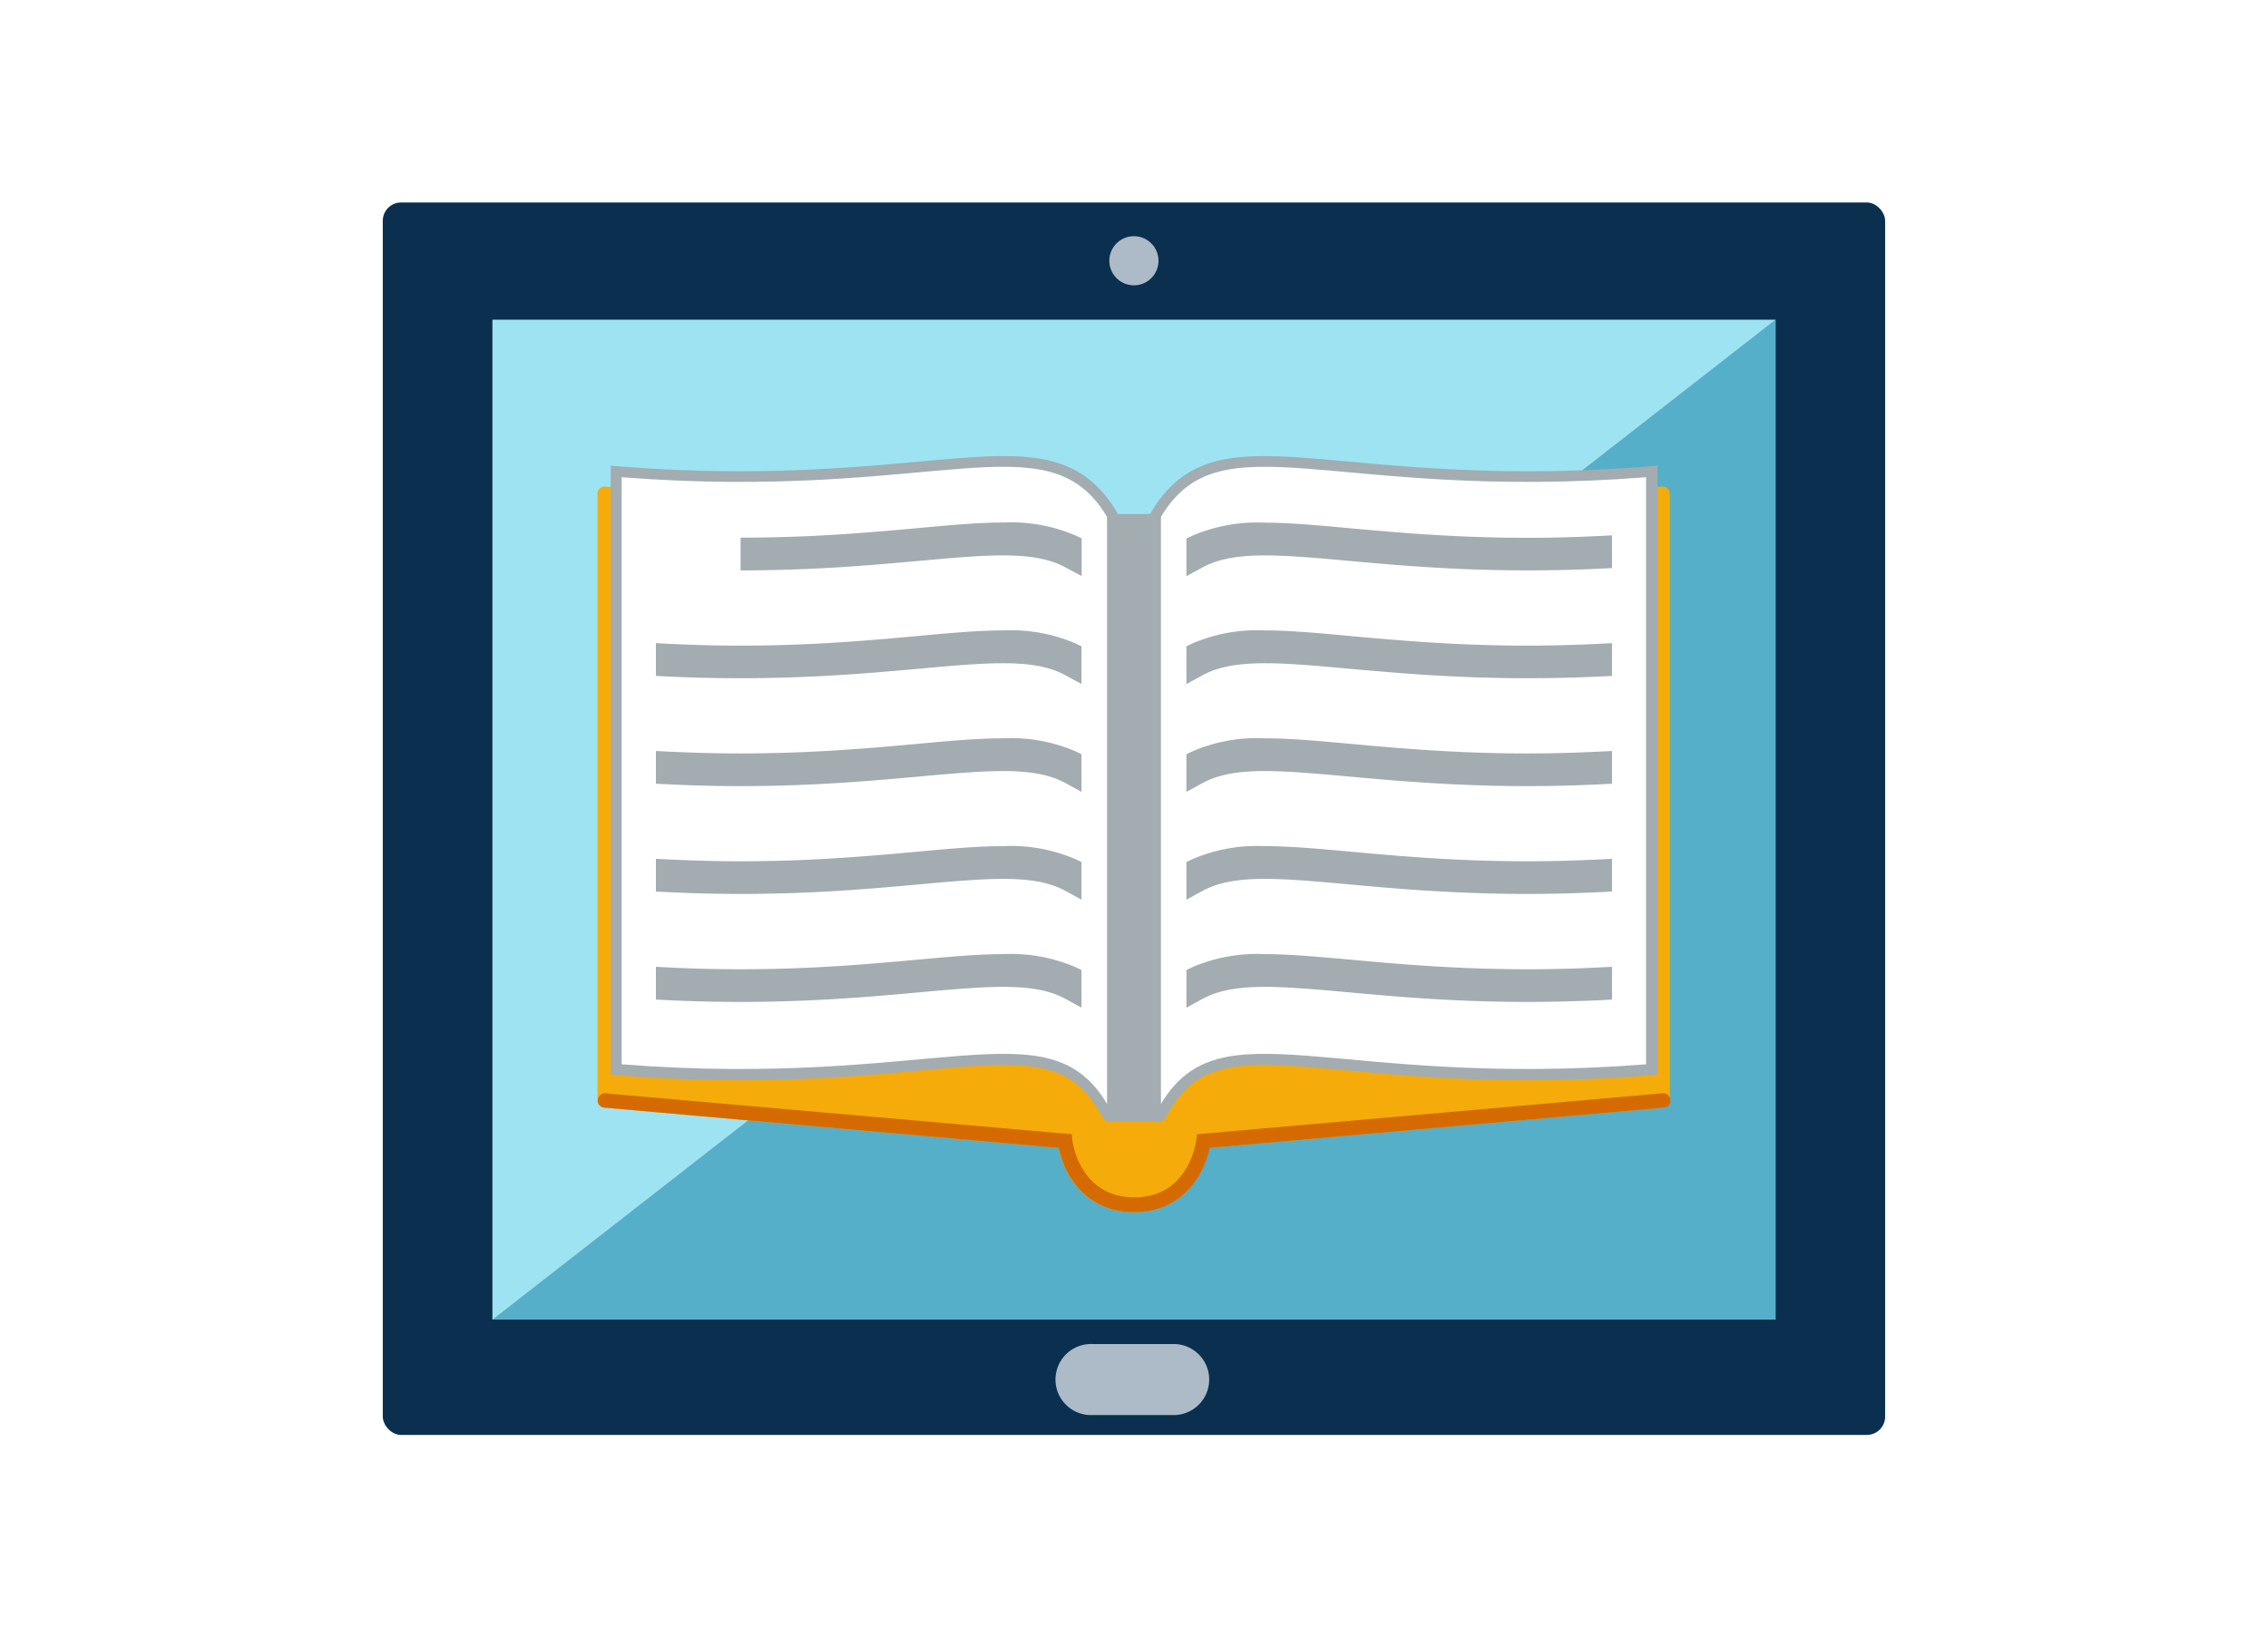 <svg xmlns="http://www.w3.org/2000/svg" viewBox="0 0 276.94 200"><defs><style>.cls-1{fill:#fff;}.cls-2{fill:#0b304f;}.cls-3{fill:#9ee3f2;}.cls-4{fill:#56afc9;}.cls-5{fill:#acbbc7;}.cls-6{fill:#f5ab09;}.cls-7{fill:#d56b00;}.cls-8{fill:#a3acb1;}</style></defs><title>Asset 81</title><g id="Layer_2" data-name="Layer 2"><g id="Layer_1-2" data-name="Layer 1"><rect class="cls-1" width="276.94" height="200"/><rect class="cls-2" x="46.75" y="24.73" width="183.45" height="150.54" rx="2.24" transform="translate(276.94 200) rotate(180)"/><rect class="cls-3" x="60.14" y="39.04" width="156.67" height="122.13" transform="translate(276.94 200.22) rotate(180)"/><polygon class="cls-4" points="60.14 161.18 216.81 161.18 216.81 39.04 60.14 161.18"/><path class="cls-5" d="M143.52,172.84a4.34,4.34,0,0,0,0-8.67H133.43a4.34,4.34,0,1,0,0,8.67Z"/><path class="cls-5" d="M141.46,31.85a3,3,0,1,1-3-3A3,3,0,0,1,141.46,31.85Z"/><path class="cls-6" d="M203,59.43l-56.88,5-.08.72c0,.29-.88,7-7.57,7s-7.53-6.72-7.56-7l-.08-.72-57-5a.88.88,0,0,0-.87.8v74.12a.87.87,0,0,0,.81.94l55.46,4.92.07.3c.85,3.65,3.69,7.55,9.13,7.55s8.28-3.9,9.13-7.55l.07-.3,55.47-4.92a.87.87,0,0,0,.8-.94V60.23A.89.89,0,0,0,203,59.43Z"/><path class="cls-7" d="M138.47,148.06c-5.44,0-8.28-3.9-9.13-7.55l-.07-.3-55.46-4.92a.87.87,0,0,1-.81-.94.88.88,0,0,1,.87-.81l57,5,.08.71c0,.29.93,7,7.56,7s7.53-6.72,7.57-7l.08-.71,56.88-5a.89.89,0,0,1,.94.81.87.87,0,0,1-.8.94l-55.47,4.92-.07.3C146.75,144.16,143.91,148.06,138.47,148.06Z"/><path class="cls-8" d="M200.93,57c-4.9.38-9.61.56-14.4.56-8.81,0-16-.65-21.72-1.17-4-.36-7.44-.68-10.39-.68-5.86,0-10.45,1.15-13.8,6.77l-.19.31h-3.92l-.18-.31c-3.36-5.62-8-6.77-13.81-6.77-2.94,0-6.39.32-10.39.68-5.75.52-12.91,1.17-21.72,1.17-4.79,0-9.5-.18-14.4-.56l-1.43-.12v74.38l1.23.1c4.9.38,9.81.58,14.6.58,8.93,0,16.16-.66,22-1.19,3.93-.36,7.33-.67,10.15-.67,6.09,0,9.11,1.43,11.52,5.47l.61,1a1,1,0,0,0,1.13.46l.05,0h5.28l0,0a1,1,0,0,0,1.13-.46l.61-1c2.42-4,5.43-5.47,11.52-5.47,2.83,0,6.22.31,10.15.67,5.81.53,13,1.19,22,1.19,4.79,0,9.71-.2,14.61-.58l1.22-.1V56.85Z"/><path class="cls-1" d="M75.91,58.29V130c38.43,3,52-7.38,59.27,4.84V63.13C127.88,50.92,114.34,61.29,75.91,58.29Z"/><path class="cls-8" d="M130.09,69.3c-1.84-1-4.19-1.46-7.61-1.46-2.82,0-6.22.3-10.14.66-5.8.52-13,1.17-21.91,1.17h0l0-4c8.74,0,15.87-.64,21.59-1.16,4-.37,7.52-.69,10.52-.69a20.05,20.05,0,0,1,8.78,1.58l.76.36v4.6Z"/><path class="cls-8" d="M130.09,82.47c-1.84-1-4.19-1.46-7.61-1.46-2.82,0-6.22.3-10.14.66-5.8.52-13,1.17-21.91,1.17h0c-3,0-6.05-.07-9.07-.22l-1.27-.06v-4l1.4.07c3.12.15,6,.23,8.92.23,8.74,0,15.87-.65,21.59-1.17,4-.37,7.52-.69,10.52-.69a20.05,20.05,0,0,1,8.78,1.58l.76.36v4.61Z"/><path class="cls-8" d="M130.09,95.64c-1.84-1-4.19-1.46-7.61-1.46-2.82,0-6.22.31-10.14.66-5.8.52-13,1.18-21.91,1.18h0c-3,0-6.05-.08-9.07-.23l-1.27-.06v-4l1.4.07c3.12.15,6,.23,8.92.23,8.74,0,15.87-.65,21.59-1.17,4-.37,7.52-.68,10.52-.68a19.91,19.91,0,0,1,8.78,1.58l.76.36v4.6Z"/><path class="cls-8" d="M130.09,108.81c-1.84-1-4.19-1.46-7.61-1.46-2.82,0-6.22.31-10.14.66-5.8.53-13,1.18-21.91,1.18h0c-3,0-6.05-.08-9.07-.23l-1.27-.06v-4l1.4.07c3.12.15,6,.23,8.92.23,8.74,0,15.87-.65,21.59-1.17,4-.37,7.52-.68,10.52-.68a20.05,20.05,0,0,1,8.78,1.58l.76.36v4.6Z"/><path class="cls-8" d="M130.09,122c-1.84-1-4.19-1.46-7.61-1.46-2.82,0-6.22.31-10.14.66-5.8.53-13,1.18-21.91,1.18h0c-3,0-6.05-.08-9.07-.22l-1.27-.07v-4l1.4.07c3.12.16,6,.23,8.92.23,8.74,0,15.87-.65,21.59-1.17,4-.36,7.52-.68,10.52-.68a20.05,20.05,0,0,1,8.78,1.58l.76.36v4.6Z"/><path class="cls-1" d="M141.76,63.13v71.71C149.06,122.62,162.6,133,201,130V58.29C162.6,61.29,149.06,50.92,141.76,63.13Z"/><path class="cls-8" d="M146.85,69.3c1.85-1,4.19-1.46,7.61-1.46,2.82,0,6.22.3,10.15.66,5.79.52,13,1.17,21.9,1.17h0c3,0,6-.07,9.06-.22l1.27-.06v-4l-1.4.07c-3.12.16-6,.23-8.92.23-8.74,0-15.86-.64-21.59-1.16-4-.37-7.51-.69-10.52-.69a20.05,20.05,0,0,0-8.78,1.58l-.76.36v4.6Z"/><path class="cls-8" d="M146.85,82.47c1.85-1,4.19-1.46,7.61-1.46,2.82,0,6.22.3,10.15.66,5.79.52,13,1.17,21.9,1.17h0c3,0,6-.07,9.06-.22l1.27-.06v-4l-1.4.07c-3.12.15-6,.23-8.92.23-8.74,0-15.86-.65-21.59-1.17-4-.37-7.51-.69-10.52-.69a20.05,20.05,0,0,0-8.78,1.58l-.76.36v4.61Z"/><path class="cls-8" d="M146.85,95.64c1.85-1,4.19-1.46,7.61-1.46,2.82,0,6.22.31,10.15.66,5.79.52,13,1.18,21.9,1.18h0c3,0,6-.08,9.06-.23l1.27-.06v-4l-1.4.07c-3.12.15-6,.23-8.92.23-8.74,0-15.86-.65-21.59-1.17-4-.37-7.51-.68-10.52-.68a19.91,19.91,0,0,0-8.78,1.58l-.76.36v4.6Z"/><path class="cls-8" d="M146.85,108.81c1.85-1,4.19-1.46,7.61-1.46,2.82,0,6.22.31,10.15.66,5.79.53,13,1.18,21.9,1.18h0c3,0,6-.08,9.06-.23l1.27-.06v-4l-1.4.07c-3.12.15-6,.23-8.92.23-8.74,0-15.86-.65-21.59-1.17-4-.37-7.51-.68-10.52-.68a20.05,20.05,0,0,0-8.78,1.58l-.76.36v4.6Z"/><path class="cls-8" d="M146.85,122c1.85-1,4.19-1.46,7.61-1.46,2.82,0,6.22.31,10.15.66,5.79.53,13,1.18,21.9,1.18h0c3,0,6-.08,9.06-.22l1.27-.07v-4l-1.4.07c-3.12.16-6,.23-8.92.23-8.74,0-15.86-.65-21.59-1.17-4-.36-7.51-.68-10.52-.68a20.05,20.05,0,0,0-8.78,1.58l-.76.36v4.6Z"/></g></g></svg>
